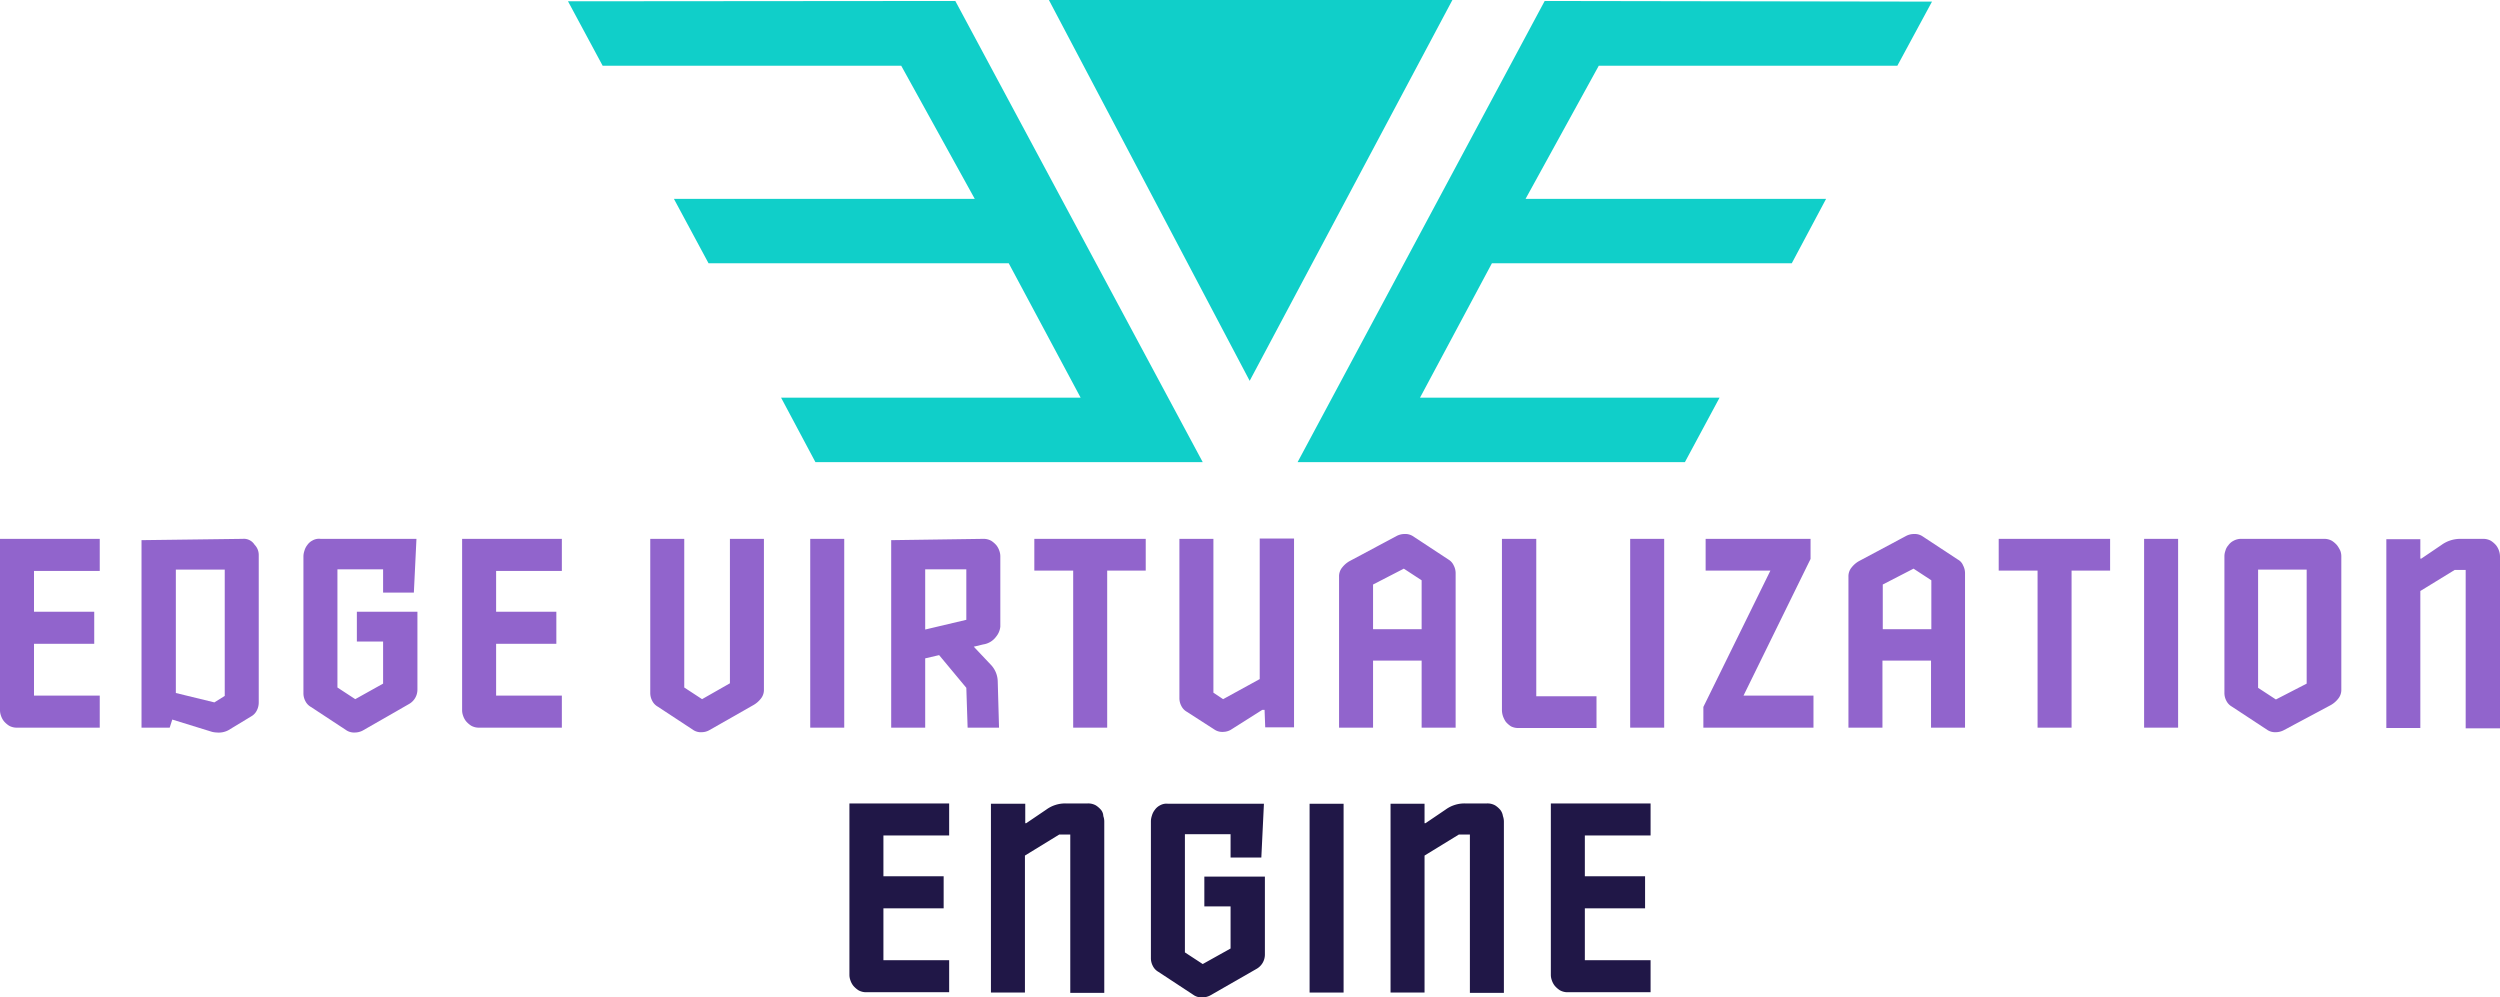 <svg id="Layer_1" data-name="Layer 1" xmlns="http://www.w3.org/2000/svg" viewBox="0 0 772 307.9"><defs><style>.cls-1{fill:#10cfc9;}.cls-2{fill:#9164cc;}.cls-3{fill:#201747;}</style></defs><title>eve-stacked-color</title><path class="cls-1" d="M371.4,142.7H251.8l-10.6-19.9h92.5l-22.2-41.5h-92.7L208.1,61.4H301L278.3,20.3H186.1L175.4.4,295,.3Z"/><polygon class="cls-1" points="448.5 0 385.9 117.6 323.9 0 448.5 0"/><path class="cls-1" d="M400.7,142.7h119.6l10.7-19.9h-92.5l22.2-41.5h92.6l10.6-19.9H471.1l22.6-41.1h92.2L596.6.5,477,.3Z"/><path class="cls-2" d="M0,219.4A4.973,4.973,0,0,0,.3,221a5.559,5.559,0,0,0,.9,1.7,7.312,7.312,0,0,0,1.6,1.4,4.871,4.871,0,0,0,2.5.6H30.8v-9.9H10.5v-16H29.1v-9.9H10.5V176.3H30.8v-9.9H0Z"/><path class="cls-2" d="M74.9,166.4l-31.2.4v57.9h8.7l.8-2.5L65.5,226a7.718,7.718,0,0,0,1.5.2,6.328,6.328,0,0,0,3.5-.7l7.1-4.3a4.236,4.236,0,0,0,1.7-1.8,5.421,5.421,0,0,0,.6-2.5V171.3a4.486,4.486,0,0,0-1.3-3.1A3.898,3.898,0,0,0,74.9,166.4Zm-5.5,48.5-3.2,2L54.3,214V175.9H69.4Z"/><path class="cls-2" d="M110.1,198.1h8.2v13l-8.6,4.8-5.5-3.6V175.8h14.1V183h9.5l.8-16.6H99a4.036,4.036,0,0,0-2.5.5,4.389,4.389,0,0,0-1.6,1.4,5.076,5.076,0,0,0-.9,1.8,5.547,5.547,0,0,0-.3,1.7V214a5.135,5.135,0,0,0,.6,2.5,4.237,4.237,0,0,0,1.7,1.8l11.1,7.3a4.398,4.398,0,0,0,2.5.6,5.325,5.325,0,0,0,2.4-.6l14.3-8.2a5.09,5.09,0,0,0,2.6-4.5v-24H110.2v9.2Z"/><path class="cls-2" d="M143.9,222.7a7.312,7.312,0,0,0,1.6,1.4,4.871,4.871,0,0,0,2.5.6h25.5v-9.9H153.2v-16h18.6v-9.9H153.2V176.3h20.3v-9.9H142.7v53a4.973,4.973,0,0,0,.3,1.6A5.559,5.559,0,0,0,143.9,222.7Z"/><path class="cls-2" d="M219,225.5l13.7-7.8a7.704,7.704,0,0,0,2.2-1.9,4.271,4.271,0,0,0,1-2.9V166.4H225.4V211l-8.6,4.9-5.5-3.6V166.4H200.8v47.5a5.135,5.135,0,0,0,.6,2.5,4.237,4.237,0,0,0,1.7,1.8l11.1,7.3a4.326,4.326,0,0,0,2.6.6A4.867,4.867,0,0,0,219,225.5Z"/><rect class="cls-2" x="250.2" y="166.4" width="10.5" height="58.3"/><path class="cls-2" d="M307.7,168.4a7.312,7.312,0,0,0-1.6-1.4,4.871,4.871,0,0,0-2.5-.6l-28.4.4v57.9h10.5V203.3l4.3-1,8.4,10.1.4,12.3h9.7l-.4-14.3a7.694,7.694,0,0,0-2.2-5.2l-5.2-5.5,2.9-.7a5.989,5.989,0,0,0,4-2.4,5.761,5.761,0,0,0,1.3-3.1V171.7a4.974,4.974,0,0,0-.3-1.6A5.559,5.559,0,0,0,307.7,168.4Zm-9.3,23-12.7,3V175.8h12.7Z"/><polygon class="cls-2" points="319.4 176.2 331.4 176.2 331.4 224.7 341.9 224.7 341.9 176.2 353.8 176.2 353.8 166.4 319.4 166.4 319.4 176.2"/><path class="cls-2" d="M389,209.7l-11.3,6.2-3-2V166.4H364.2v49.1a5.135,5.135,0,0,0,.6,2.5,4.237,4.237,0,0,0,1.7,1.8l8.7,5.6a4.326,4.326,0,0,0,2.6.6,4.867,4.867,0,0,0,2.2-.6l9.8-6.2h.7l.2,5.4h8.9V166.3H389Z"/><path class="cls-2" d="M447.3,172.8l-11.1-7.3a4.398,4.398,0,0,0-2.5-.6,5.325,5.325,0,0,0-2.4.6l-14.6,7.8a7.704,7.704,0,0,0-2.2,1.9,4.271,4.271,0,0,0-1,2.9v46.6H424V204h15v20.7h10.5V177.1a5.135,5.135,0,0,0-.6-2.5A4.034,4.034,0,0,0,447.3,172.8ZM439,194.3H424V180.5l9.5-4.9,5.5,3.6Z"/><path class="cls-2" d="M474.3,166.4H463.8v53a6.093,6.093,0,0,0,.3,1.7,7.572,7.572,0,0,0,.9,1.8,7.312,7.312,0,0,0,1.6,1.4,4.869,4.869,0,0,0,2.5.5H493V215H474.4V166.4Z"/><rect class="cls-2" x="503.4" y="166.4" width="10.5" height="58.3"/><polygon class="cls-2" points="559.1 172.6 559.1 166.4 526.7 166.4 526.7 176.2 546.7 176.2 526 218.3 526 224.7 560 224.7 560 214.8 538.4 214.8 559.1 172.6"/><path class="cls-2" d="M604.6,172.8l-11.1-7.3a4.398,4.398,0,0,0-2.5-.6,5.325,5.325,0,0,0-2.4.6L574,173.3a7.704,7.704,0,0,0-2.2,1.9,4.271,4.271,0,0,0-1,2.9v46.6h10.5V204h15v20.7h10.5V177.1a5.136,5.136,0,0,0-.6-2.5A3.529,3.529,0,0,0,604.6,172.8Zm-8.2,21.5h-15V180.5l9.5-4.9,5.5,3.6Z"/><polygon class="cls-2" points="617.2 176.2 629.2 176.2 629.2 224.7 639.7 224.7 639.7 176.2 651.6 176.2 651.6 166.4 617.2 166.4 617.2 176.2"/><rect class="cls-2" x="662.1" y="166.4" width="10.5" height="58.3"/><path class="cls-2" d="M721.7,168.4a7.313,7.313,0,0,0-1.6-1.4,4.871,4.871,0,0,0-2.5-.6H692.2a4.871,4.871,0,0,0-2.5.6,4.389,4.389,0,0,0-1.6,1.4,4.011,4.011,0,0,0-.9,1.7,4.973,4.973,0,0,0-.3,1.6v42.2a5.136,5.136,0,0,0,.6,2.5,4.237,4.237,0,0,0,1.7,1.8l11.1,7.3a4.398,4.398,0,0,0,2.5.6,5.325,5.325,0,0,0,2.4-.6l14.6-7.8a7.704,7.704,0,0,0,2.2-1.9,4.271,4.271,0,0,0,1-2.9V171.7a4.973,4.973,0,0,0-.3-1.6A9.497,9.497,0,0,0,721.7,168.4Zm-9.4,42.7-9.5,4.9-5.5-3.6V175.9h15Z"/><path class="cls-2" d="M771.7,170.1a5.559,5.559,0,0,0-.9-1.7,7.313,7.313,0,0,0-1.6-1.4,4.871,4.871,0,0,0-2.5-.6h-6.9a9.881,9.881,0,0,0-5.9,1.9l-6.2,4.2h-.3v-6H736.9v58.3h10.5V182.5l10.6-6.5h3.4v48.9H772v-53A5.662,5.662,0,0,0,771.7,170.1Z"/><path class="cls-3" d="M262.3,301.1a4.973,4.973,0,0,0,.3,1.6,5.559,5.559,0,0,0,.9,1.7,7.312,7.312,0,0,0,1.6,1.4,4.871,4.871,0,0,0,2.5.6h25.5v-9.9H272.8v-16h18.6v-9.9H272.8V258h20.3v-9.9H262.3Z"/><path class="cls-3" d="M340,250.1a7.312,7.312,0,0,0-1.6-1.4,4.871,4.871,0,0,0-2.5-.6H329a9.881,9.881,0,0,0-5.9,1.9l-6.2,4.2h-.3v-6H306v58.3h10.5V264.2l10.6-6.5h3.4v48.9H341v-53a4.974,4.974,0,0,0-.3-1.6A3.157,3.157,0,0,0,340,250.1Z"/><path class="cls-3" d="M371.8,279.9H380v13l-8.6,4.8-5.5-3.6V257.6H380v7.2h9.5l.8-16.6H360.7a4.036,4.036,0,0,0-2.5.5,4.389,4.389,0,0,0-1.6,1.4,5.076,5.076,0,0,0-.9,1.8,5.547,5.547,0,0,0-.3,1.7v42.2a5.135,5.135,0,0,0,.6,2.5,4.236,4.236,0,0,0,1.7,1.8l11.1,7.3a4.398,4.398,0,0,0,2.5.6,5.325,5.325,0,0,0,2.4-.6l14.3-8.2a5.09,5.09,0,0,0,2.6-4.5v-24H371.9v9.2Z"/><rect class="cls-3" x="404.4" y="248.2" width="10.5" height="58.3"/><path class="cls-3" d="M463.3,250.1a7.312,7.312,0,0,0-1.6-1.4,4.871,4.871,0,0,0-2.5-.6h-6.9a9.881,9.881,0,0,0-5.9,1.9l-6.2,4.2h-.3v-6H429.4v58.3h10.5V264.2l10.6-6.5h3.4v48.9h10.5v-53a4.974,4.974,0,0,0-.3-1.6A4.065,4.065,0,0,0,463.3,250.1Z"/><path class="cls-3" d="M478.9,301.1a4.973,4.973,0,0,0,.3,1.6,5.559,5.559,0,0,0,.9,1.7,7.312,7.312,0,0,0,1.6,1.4,4.871,4.871,0,0,0,2.5.6h25.5v-9.9H489.4v-16H508v-9.9H489.4V258h20.3v-9.9H478.9Z"/></svg>